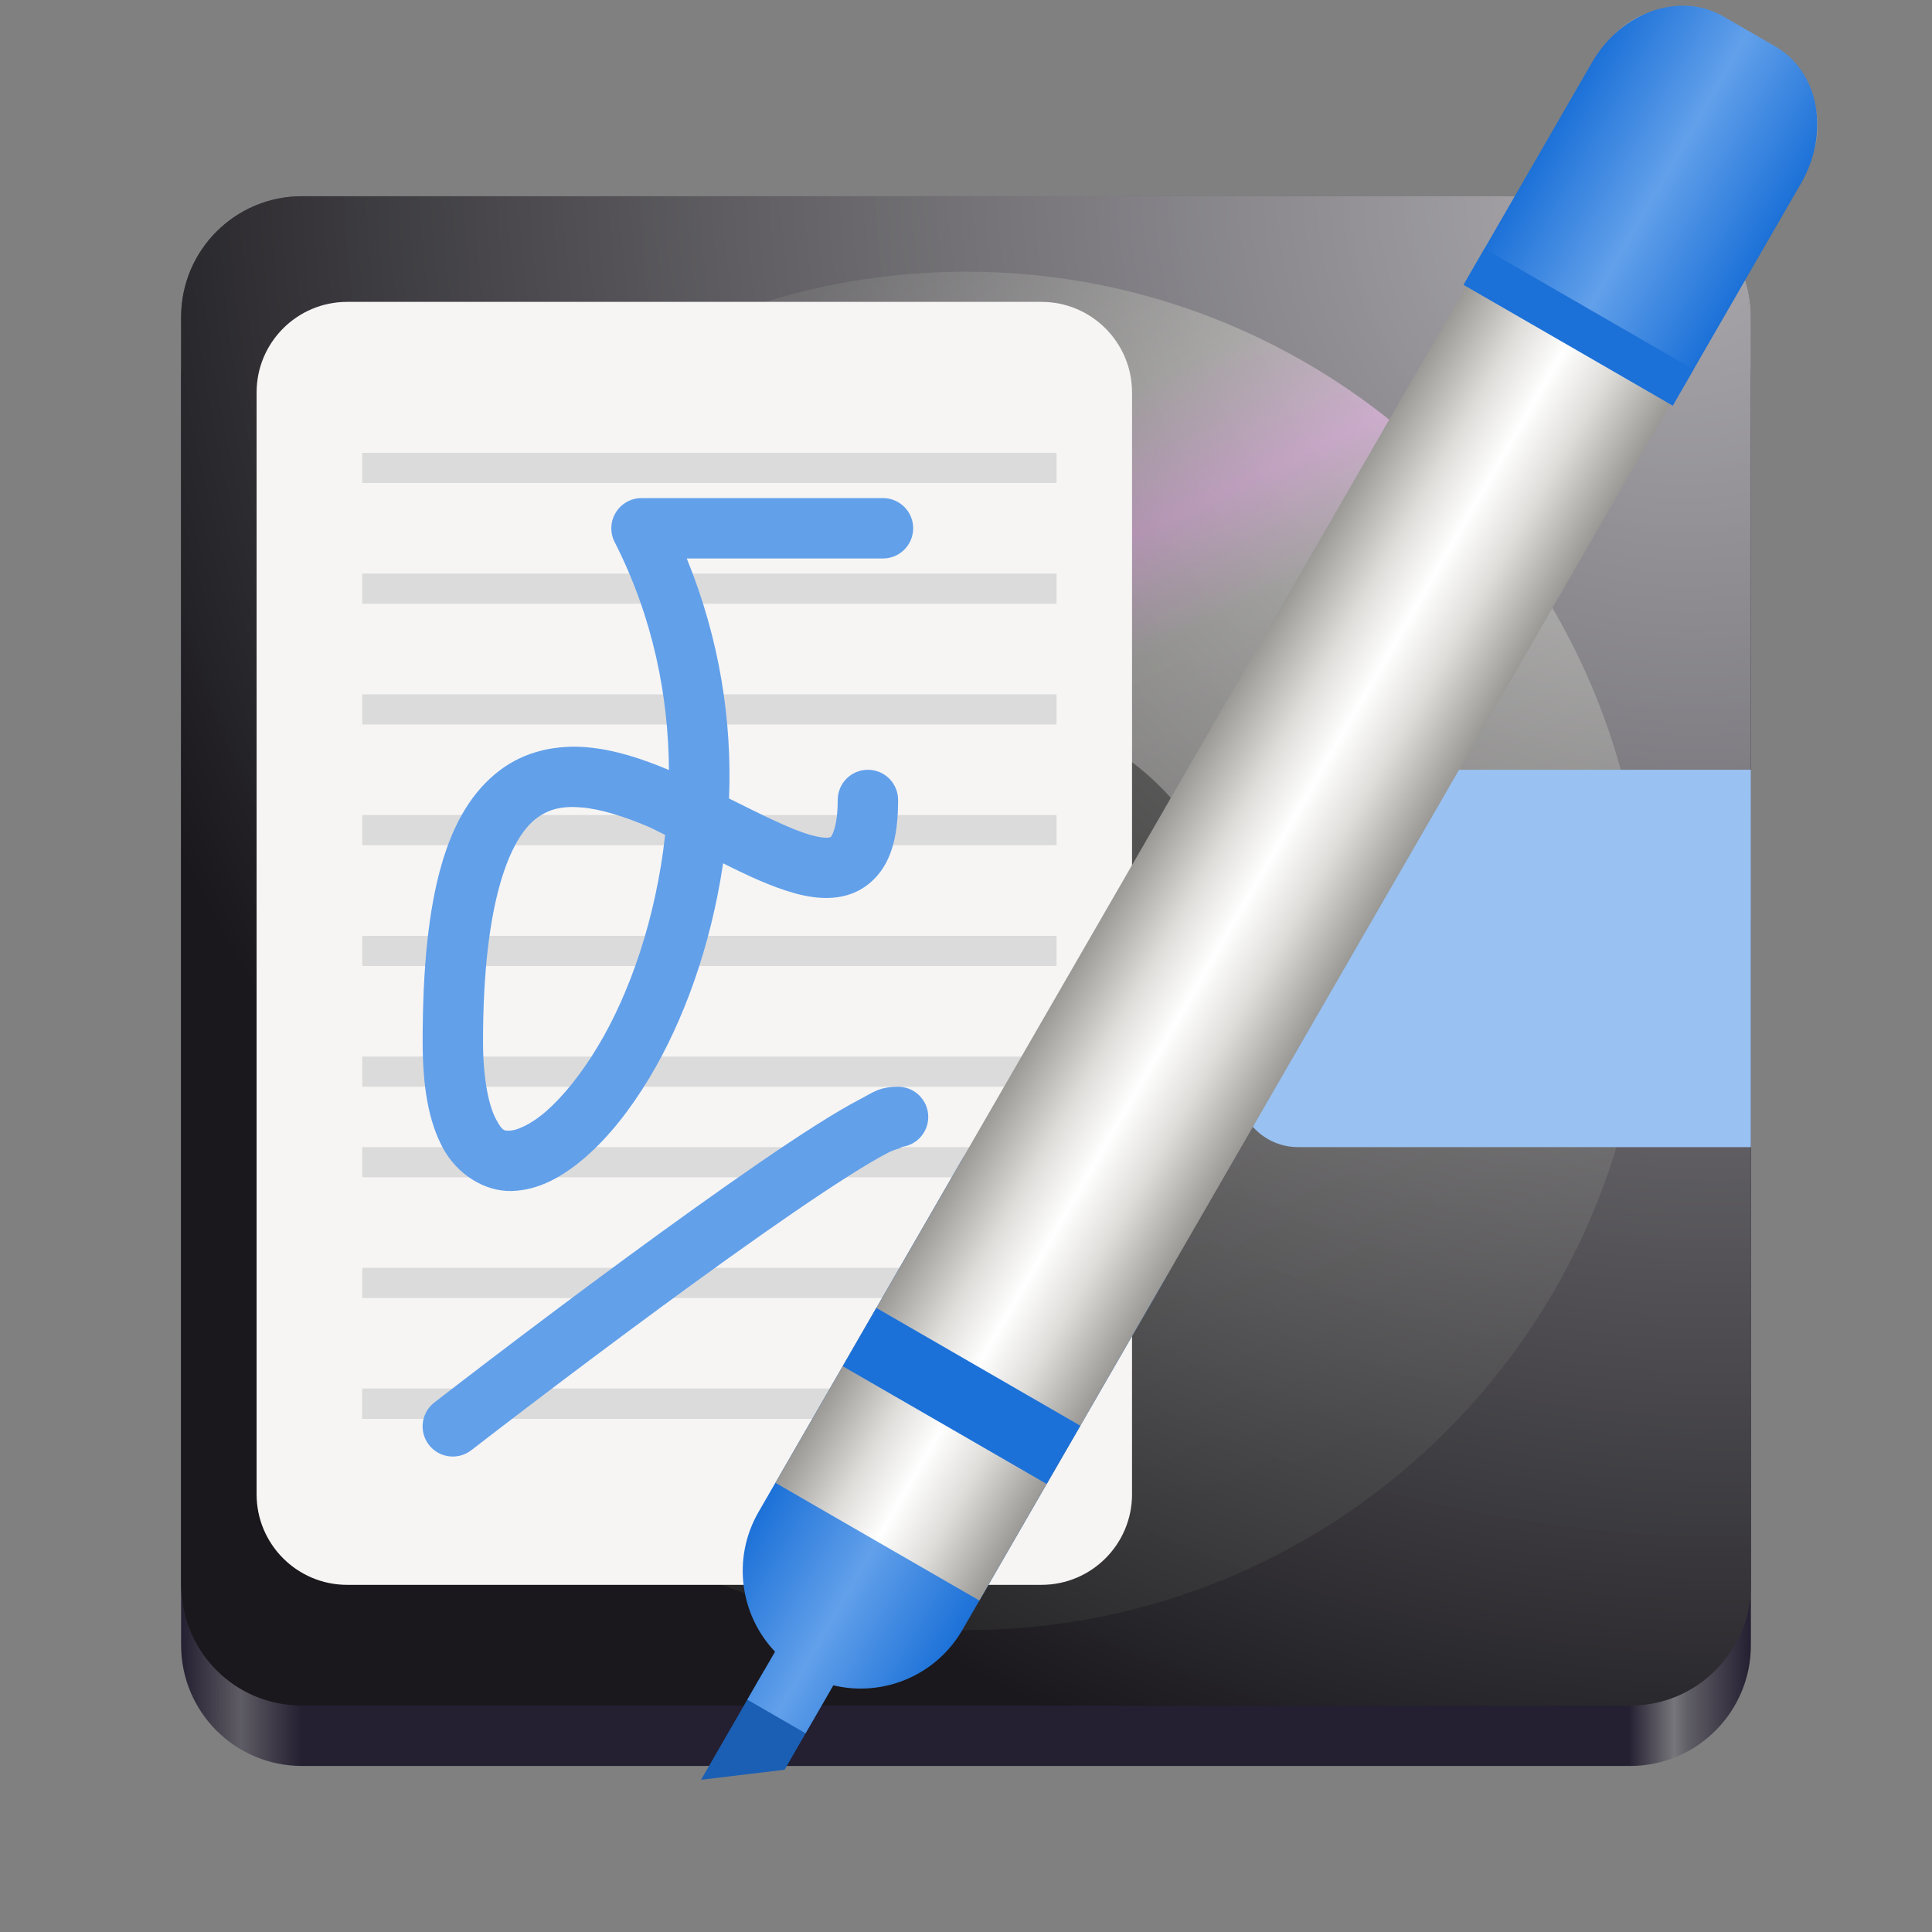 <?xml version="1.0" encoding="UTF-8"?>
<svg height="128px" viewBox="0 0 128 128" width="128px" xmlns="http://www.w3.org/2000/svg" xmlns:xlink="http://www.w3.org/1999/xlink">
    <rect x="0" y="0" width="128" height="128" fill="#808080" stroke="none"/>
    <filter id="a" height="100%" width="100%" x="0%" y="0%">
        <feColorMatrix in="SourceGraphic" type="matrix" values="0 0 0 0 1 0 0 0 0 1 0 0 0 0 1 0 0 0 1 0"/>
    </filter>
    <mask id="b">
        <g filter="url(#a)">
            <rect fill-opacity="0.1" height="128" width="128"/>
        </g>
    </mask>
    <clipPath id="c">
        <rect height="152" width="192"/>
    </clipPath>
    <linearGradient id="d" gradientUnits="userSpaceOnUse" x1="12" x2="116" y1="117" y2="117">
        <stop offset="0" stop-color="#241f31"/>
        <stop offset="0.038" stop-color="#5e5c64"/>
        <stop offset="0.077" stop-color="#241f31"/>
        <stop offset="0.922" stop-color="#241f31"/>
        <stop offset="0.951" stop-color="#77767b"/>
        <stop offset="0.961" stop-color="#5e5c64"/>
        <stop offset="1" stop-color="#241f31"/>
    </linearGradient>
    <linearGradient id="e" gradientUnits="userSpaceOnUse" x1="27.5" x2="64" y1="32.5" y2="108">
        <stop offset="0" stop-color="#5e5c64"/>
        <stop offset="0.171" stop-color="#949390"/>
        <stop offset="0.279" stop-color="#dc8add"/>
        <stop offset="0.368" stop-color="#949390"/>
        <stop offset="1" stop-color="#5e5c64"/>
    </linearGradient>
    <radialGradient id="f" cx="0" cy="0" gradientTransform="matrix(-84 69 -71.76 -87.359 111.5 13)" gradientUnits="userSpaceOnUse" r="1">
        <stop offset="0" stop-color="#f6f5f4" stop-opacity="0.6"/>
        <stop offset="1" stop-color="#0b0b0b" stop-opacity="0.71"/>
    </radialGradient>
    <linearGradient id="g" gradientUnits="userSpaceOnUse">
        <stop offset="0" stop-color="#1c71d8"/>
        <stop offset="0.498" stop-color="#62a0ea"/>
        <stop offset="1" stop-color="#1c71d8"/>
    </linearGradient>
    <linearGradient id="h" gradientTransform="matrix(0.965 0.557 -0.557 0.965 113.297 -209.647)" x1="90" x2="104" xlink:href="#g" y1="257" y2="257"/>
    <linearGradient id="i" gradientTransform="matrix(0.965 0.557 -0.557 0.965 113.854 -210.613)" gradientUnits="userSpaceOnUse" x1="90" x2="104" y1="220.5" y2="220.5">
        <stop offset="0" stop-color="#9a9996"/>
        <stop offset="0.286" stop-color="#deddda"/>
        <stop offset="0.496" stop-color="#ffffff"/>
        <stop offset="0.714" stop-color="#deddda"/>
        <stop offset="1" stop-color="#9a9996"/>
    </linearGradient>
    <linearGradient id="j" gradientTransform="matrix(0.866 0.5 -0.5 0.866 65.26 -214.213)" x1="144" x2="160" xlink:href="#g" y1="174" y2="174"/>
    <g clip-path="url(#c)" mask="url(#b)" transform="matrix(1 0 0 1 -8 -16)">
        <path d="m 115.582 28.496 h -87.164 c -4.375 0 -7.922 3.547 -7.922 7.922 v 87.164 c 0 4.375 3.547 7.922 7.922 7.922 h 87.164 c 4.375 0 7.922 -3.547 7.922 -7.922 v -87.164 c 0 -4.375 -3.547 -7.922 -7.922 -7.922 z m 0 0" stroke="#000000" stroke-dasharray="0.99 0.99" stroke-width="0.99" transform="matrix(1 0 0 1 0 1)"/>
    </g>
    <path d="m 108 17 h -88 c -4.418 0 -8 3.582 -8 8 v 84 c 0 4.418 3.582 8 8 8 h 88 c 4.418 0 8 -3.582 8 -8 v -84 c 0 -4.418 -3.582 -8 -8 -8 z m 0 0" fill="url(#d)"/>
    <path d="m 108 13 h -88 c -4.418 0 -8 3.582 -8 8 v 84 c 0 4.418 3.582 8 8 8 h 88 c 4.418 0 8 -3.582 8 -8 v -84 c 0 -4.418 -3.582 -8 -8 -8 z m 0 0" fill="#3d3846"/>
    <path d="m 19 63 c 0 -24.852 20.148 -45 45 -45 s 45 20.148 45 45 s -20.148 45 -45 45 s -45 -20.148 -45 -45 z m 0 0" fill="url(#e)"/>
    <path d="m 64.5 47 c 9.664 0 17.5 7.836 17.5 17.5 s -7.836 17.5 -17.5 17.5 s -17.5 -7.836 -17.5 -17.5 s 7.836 -17.5 17.5 -17.5 z m 0 0"/>
    <path d="m 108 13 h -88 c -4.418 0 -8 3.582 -8 8 v 84 c 0 4.418 3.582 8 8 8 h 88 c 4.418 0 8 -3.582 8 -8 v -84 c 0 -4.418 -3.582 -8 -8 -8 z m 0 0" fill="url(#f)"/>
    <path d="m 23 20 h 46 c 3.312 0 6 2.688 6 6 v 73 c 0 3.312 -2.688 6 -6 6 h -46 c -3.312 0 -6 -2.688 -6 -6 v -73 c 0 -3.312 2.688 -6 6 -6 z m 0 0" fill="#f6f5f4"/>
    <g fill="none" stroke="#dbdbdb" stroke-width="2">
        <path d="m 24 31 h 46"/>
        <path d="m 24 39 h 46"/>
        <path d="m 24 47 h 46"/>
        <path d="m 24 55 h 46"/>
        <path d="m 24 63 h 46"/>
        <path d="m 24 71 h 46"/>
        <path d="m 24 77 h 46"/>
        <path d="m 24 85 h 46"/>
        <path d="m 24 93 h 46"/>
        <path d="m 24 93 h 46"/>
    </g>
    <path d="m 82 55 c 0 -2.211 1.789 -4 4 -4 h 30 v 25 h -30 c -2.211 0 -4 -1.789 -4 -4 z m 0 0" fill="#99c1f1"/>
    <path d="m 42.5 33 c -0.695 0 -1.34 0.363 -1.703 0.957 c -0.363 0.59 -0.395 1.332 -0.078 1.949 c 2.566 5.039 3.562 10.219 3.602 15.109 c -1.754 -0.734 -3.57 -1.348 -5.449 -1.508 c -1.957 -0.164 -4.059 0.223 -5.793 1.555 c -3.465 2.656 -5.078 8.074 -5.078 17.938 c 0 3.004 0.391 5.277 1.328 7.031 c 0.934 1.75 2.754 2.926 4.578 2.875 c 1.828 -0.051 3.43 -0.977 4.926 -2.281 c 1.496 -1.309 2.906 -3.078 4.195 -5.219 c 2.246 -3.738 4.062 -8.691 4.879 -14.211 c 1.613 0.812 3.215 1.562 4.766 1.992 c 1.566 0.43 3.449 0.562 4.922 -0.656 s 1.906 -3.137 1.906 -5.531 c 0 -1.105 -0.895 -2 -2 -2 s -2 0.895 -2 2 c 0 1.855 -0.426 2.422 -0.457 2.449 c -0.031 0.023 -0.297 0.16 -1.309 -0.121 c -1.293 -0.355 -3.277 -1.352 -5.434 -2.426 c 0.203 -5.094 -0.602 -10.504 -2.801 -15.902 h 13 c 1.105 0 2 -0.895 2 -2 s -0.895 -2 -2 -2 z m -3.969 20.496 c 1.27 0.105 2.816 0.59 4.434 1.281 c 0.363 0.156 0.734 0.367 1.102 0.539 c -0.613 5.527 -2.336 10.488 -4.469 14.027 c -1.117 1.859 -2.324 3.324 -3.398 4.266 c -1.078 0.945 -2.004 1.285 -2.402 1.297 c -0.402 0.012 -0.508 0.047 -0.941 -0.766 c -0.434 -0.809 -0.855 -2.52 -0.855 -5.141 c 0 -9.387 1.824 -13.469 3.516 -14.766 c 0.844 -0.645 1.75 -0.848 3.016 -0.738 z m 0 0" fill="#62a0ea"/>
    <path d="m 59.5 72 c -1.25 0 -1.68 0.391 -2.516 0.824 c -0.836 0.434 -1.812 1.016 -2.938 1.727 c -2.242 1.426 -5.047 3.363 -8.047 5.512 c -6.008 4.293 -12.789 9.426 -17.223 12.855 c -0.875 0.676 -1.035 1.934 -0.359 2.809 c 0.676 0.871 1.934 1.031 2.805 0.355 c 4.402 -3.402 11.168 -8.52 17.105 -12.77 c 2.965 -2.121 5.73 -4.027 7.863 -5.379 c 1.066 -0.68 1.977 -1.215 2.637 -1.559 c 0.656 -0.34 1.32 -0.375 0.672 -0.375 c 1.105 0 2 -0.895 2 -2 s -0.895 -2 -2 -2 z m 0 0" fill="#62a0ea"/>
    <path d="m 50.625 110.676 l 5.254 -0.184 l -3.898 6.758 l -5.535 0.664 z m 0 0" fill="#1a5fb4"/>
    <path d="m 74.289 74.145 c -3.742 -2.16 -8.496 -0.887 -10.656 2.855 l -13.375 23.168 c -1.773 3.07 -1.23 6.82 1.09 9.262 l -1.836 3.176 l 3.859 2.23 l 1.836 -3.18 c 3.273 0.789 6.793 -0.617 8.566 -3.688 l 13.375 -23.164 c 2.16 -3.746 0.887 -8.5 -2.859 -10.66 z m 0 0" fill="url(#h)"/>
    <path d="m 113.77 1.309 c -2.676 -1.543 -6.07 -0.633 -7.613 2.039 l -2.785 4.828 l -48.656 84.27 l -3.344 5.793 l 13.516 7.801 l 3.344 -5.793 l 48.652 -84.27 l 2.789 -4.828 c 1.543 -2.672 0.633 -6.066 -2.043 -7.609 z m 0 0" fill="url(#i)"/>
    <path d="m 58.059 86.652 l 13.516 7.805 l -2.23 3.859 l -13.512 -7.801 z m 0 0" fill="#1c71d8"/>
    <path d="m 114.164 1.082 c -2.879 -1.66 -6.758 -0.293 -8.695 3.062 l -1.5 2.598 l -7 12.125 l 5.195 3 l 3.465 2 l 5.195 3 l 7 -12.125 l 1.5 -2.598 c 1.938 -3.355 1.184 -7.398 -1.695 -9.062 z m 0 0" fill="url(#j)"/>
    <path d="m 98.348 16.477 l 13.855 8 l -1.379 2.391 l -13.855 -8 z m 0 0" fill="#1c71d8"/>
</svg>
